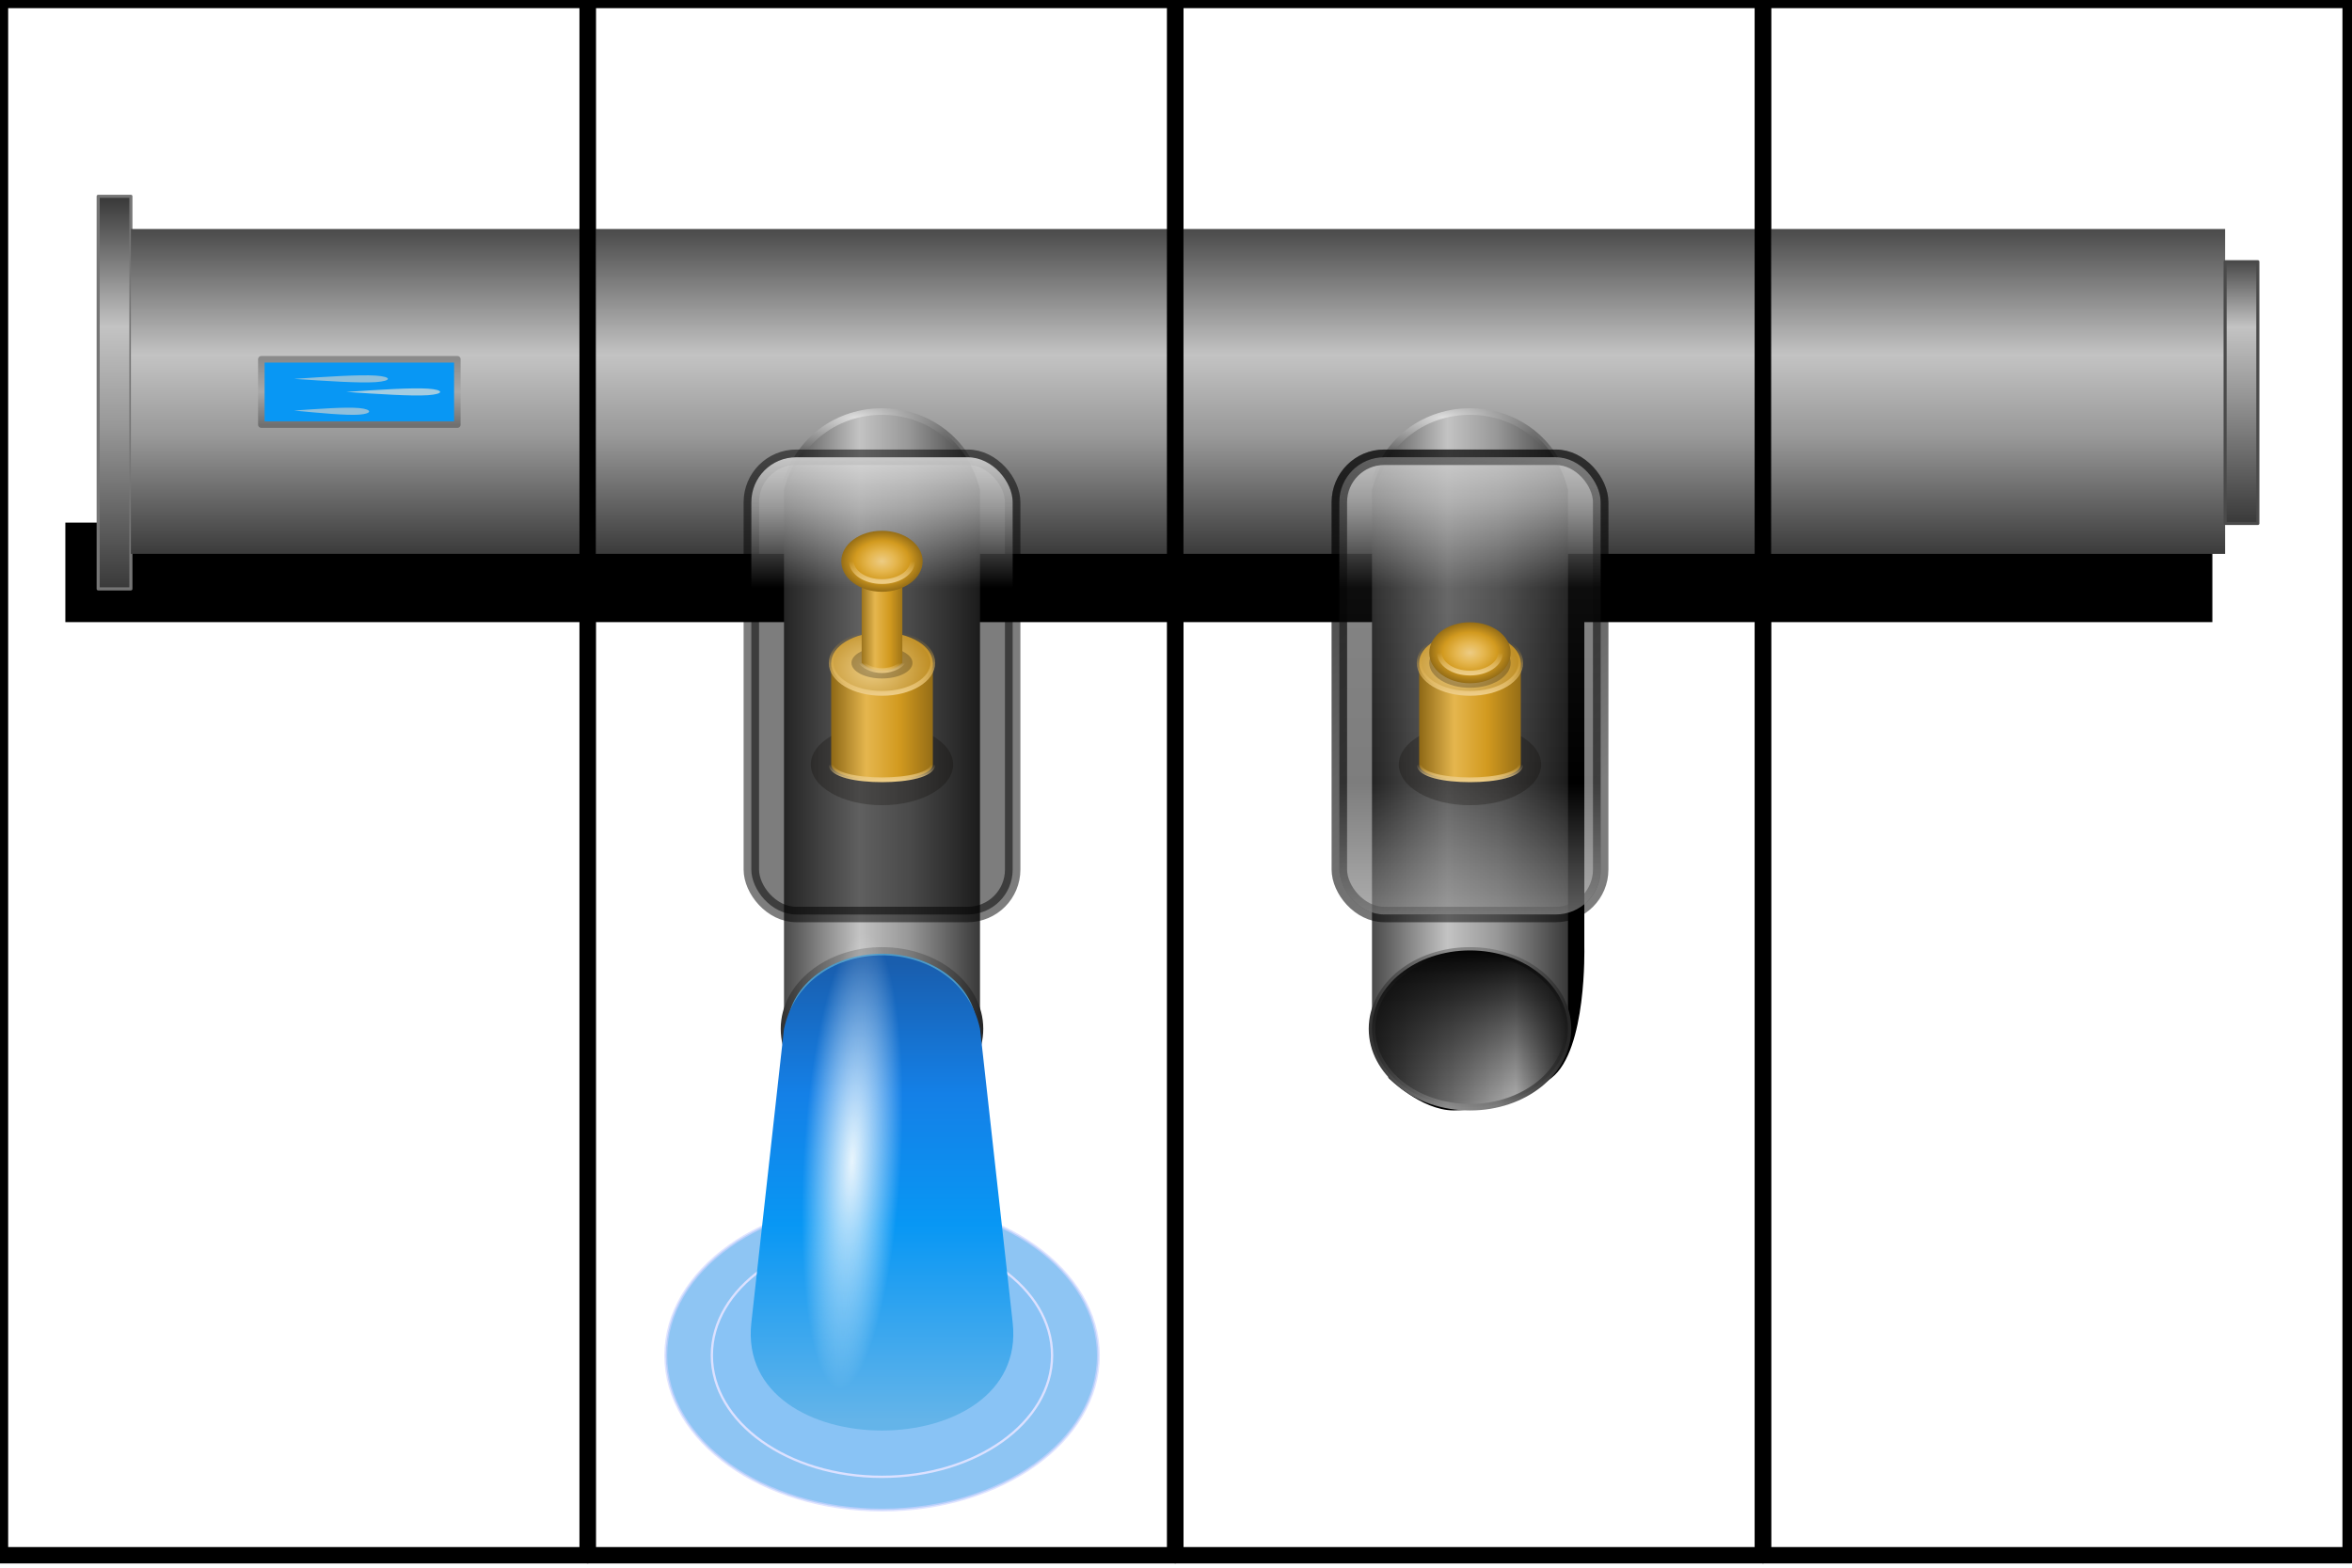 <?xml version="1.0" encoding="UTF-8" standalone="no"?>
<svg
   id="svg8"
   version="1.1"
   viewBox="0 0 288.036 192.024"
   height="192.024"
   width="288.036"
   sodipodi:docname="water-switch.tile.src.svg"
   inkscape:version="1.2.2 (b0a8486541, 2022-12-01)"
   xmlns:inkscape="http://www.inkscape.org/namespaces/inkscape"
   xmlns:sodipodi="http://sodipodi.sourceforge.net/DTD/sodipodi-0.dtd"
   xmlns:xlink="http://www.w3.org/1999/xlink"
   xmlns="http://www.w3.org/2000/svg"
   xmlns:svg="http://www.w3.org/2000/svg"
   xmlns:rdf="http://www.w3.org/1999/02/22-rdf-syntax-ns#"
   xmlns:cc="http://creativecommons.org/ns#"
   xmlns:dc="http://purl.org/dc/elements/1.1/">
  <sodipodi:namedview
     pagecolor="#ffffff"
     bordercolor="#666666"
     borderopacity="1"
     objecttolerance="10"
     gridtolerance="10"
     guidetolerance="10"
     inkscape:pageopacity="0"
     inkscape:pageshadow="2"
     inkscape:window-width="1920"
     inkscape:window-height="1006"
     id="namedview879"
     showgrid="true"
     inkscape:zoom="3.0039063"
     inkscape:cx="86.221065"
     inkscape:cy="97.87256"
     inkscape:window-x="0"
     inkscape:window-y="0"
     inkscape:window-maximized="1"
     inkscape:current-layer="svg8"
     inkscape:snap-bbox="true"
     inkscape:bbox-paths="true"
     inkscape:snap-bbox-edge-midpoints="true"
     inkscape:bbox-nodes="true"
     inkscape:snap-bbox-midpoints="true"
     inkscape:snap-intersection-paths="true"
     inkscape:object-paths="true"
     inkscape:snap-smooth-nodes="true"
     inkscape:snap-midpoints="true"
     inkscape:showpageshadow="2"
     inkscape:pagecheckerboard="0"
     inkscape:deskcolor="#d1d1d1"
     showguides="true">
    <inkscape:grid
       type="xygrid"
       id="grid883"
       units="pc"
       spacingx="0.212"
       spacingy="0.212"
       originx="122.767"
       originy="76.2"
       dotted="false"
       snapvisiblegridlinesonly="true" />
  </sodipodi:namedview>
  <defs
     id="defs2">
    <linearGradient
       inkscape:collect="always"
       id="linearGradient1092">
      <stop
         style="stop-color:#000000;stop-opacity:1;"
         offset="0"
         id="stop1088" />
      <stop
         style="stop-color:#000000;stop-opacity:0;"
         offset="1"
         id="stop1090" />
    </linearGradient>
    <linearGradient
       id="linearGradient1153"
       inkscape:collect="always">
      <stop
         id="stop1145"
         offset="0"
         style="stop-color:#ffffff;stop-opacity:0.392" />
      <stop
         style="stop-color:#ffffff;stop-opacity:0.235"
         offset="0.12"
         id="stop1147" />
      <stop
         id="stop1149"
         offset="0.293"
         style="stop-color:#ffffff;stop-opacity:0" />
      <stop
         style="stop-color:#ffffff;stop-opacity:0.052"
         offset="0.707"
         id="stop1155" />
      <stop
         id="stop1157"
         offset="0.888"
         style="stop-color:#ffffff;stop-opacity:0.51" />
      <stop
         id="stop1151"
         offset="1"
         style="stop-color:#ffffff;stop-opacity:0.706" />
    </linearGradient>
    <linearGradient
       id="linearGradient1129"
       inkscape:collect="always">
      <stop
         id="stop1122"
         offset="0"
         style="stop-color:#ffffff;stop-opacity:1" />
      <stop
         style="stop-color:#ffffff;stop-opacity:0.51"
         offset="0.309"
         id="stop1124" />
      <stop
         id="stop1127"
         offset="1"
         style="stop-color:#000000;stop-opacity:0;" />
    </linearGradient>
    <linearGradient
       inkscape:collect="always"
       id="linearGradient1103">
      <stop
         style="stop-color:#ffffff;stop-opacity:0.784"
         offset="0"
         id="stop1099" />
      <stop
         id="stop1107"
         offset="0.12"
         style="stop-color:#ffffff;stop-opacity:0.51" />
      <stop
         style="stop-color:#fdfdfd;stop-opacity:0"
         offset="0.293"
         id="stop1131" />
      <stop
         style="stop-color:#000000;stop-opacity:0;"
         offset="1"
         id="stop1101" />
    </linearGradient>
    <linearGradient
       id="linearGradient1093"
       inkscape:collect="always">
      <stop
         id="stop1083"
         offset="0"
         style="stop-color:#020202;stop-opacity:1" />
      <stop
         style="stop-color:#131313;stop-opacity:0"
         offset="0.25"
         id="stop1085" />
      <stop
         style="stop-color:#ffffff;stop-opacity:0"
         offset="0.5"
         id="stop1087" />
      <stop
         id="stop1089"
         offset="0.75"
         style="stop-color:#fafafa;stop-opacity:0.075" />
      <stop
         id="stop1091"
         offset="1"
         style="stop-color:#fbfbfb;stop-opacity:1" />
    </linearGradient>
    <linearGradient
       id="linearGradient1273"
       inkscape:collect="always">
      <stop
         id="stop1269"
         offset="0"
         style="stop-color:#ffffff;stop-opacity:1" />
      <stop
         id="stop1271"
         offset="1"
         style="stop-color:#ffffff;stop-opacity:0" />
    </linearGradient>
    <linearGradient
       inkscape:collect="always"
       id="linearGradient1204">
      <stop
         style="stop-color:#f9f9f9;stop-opacity:1"
         offset="0"
         id="stop1200" />
      <stop
         style="stop-color:#ffffff;stop-opacity:0"
         offset="1"
         id="stop1202" />
    </linearGradient>
    <linearGradient
       inkscape:collect="always"
       id="linearGradient1194">
      <stop
         style="stop-color:#ffffff;stop-opacity:1;"
         offset="0"
         id="stop1190" />
      <stop
         style="stop-color:#ffffff;stop-opacity:0;"
         offset="1"
         id="stop1192" />
    </linearGradient>
    <linearGradient
       inkscape:collect="always"
       id="linearGradient1134">
      <stop
         style="stop-color:#1c1c1c;stop-opacity:1"
         offset="0"
         id="stop1126" />
      <stop
         id="stop1128"
         offset="0.26"
         style="stop-color:#dedede;stop-opacity:1" />
      <stop
         style="stop-color:#292929;stop-opacity:1"
         offset="0.516"
         id="stop1130" />
      <stop
         style="stop-color:#090909;stop-opacity:1"
         offset="1"
         id="stop1132" />
    </linearGradient>
    <linearGradient
       id="linearGradient1088"
       inkscape:collect="always">
      <stop
         id="stop1080"
         offset="0"
         style="stop-color:#333333;stop-opacity:1" />
      <stop
         style="stop-color:#c2c2c2;stop-opacity:1"
         offset="0.243"
         id="stop1082" />
      <stop
         id="stop1084"
         offset="0.488"
         style="stop-color:#404040;stop-opacity:0.747" />
      <stop
         id="stop1086"
         offset="1"
         style="stop-color:#000000;stop-opacity:1" />
    </linearGradient>
    <linearGradient
       inkscape:collect="always"
       id="linearGradient1038">
      <stop
         style="stop-color:#ffffff;stop-opacity:0.745"
         offset="0"
         id="stop1034" />
      <stop
         id="stop1042"
         offset="0.5"
         style="stop-color:#e8e8e8;stop-opacity:1" />
      <stop
         style="stop-color:#ffffff;stop-opacity:0.389"
         offset="1"
         id="stop1036" />
    </linearGradient>
    <linearGradient
       id="linearGradient1083">
      <stop
         id="stop1075"
         offset="0"
         stop-color="#4a4a4a" />
      <stop
         id="stop1077"
         offset="0.25"
         stop-color="#c3c3c3" />
      <stop
         id="stop1079"
         offset="0.5"
         stop-color="#989898" />
      <stop
         id="stop1081"
         offset="1"
         stop-color="#393939" />
    </linearGradient>
    <linearGradient
       id="linearGradient1045"
       inkscape:collect="always">
      <stop
         id="stop1037"
         offset="0"
         style="stop-color:#373737;stop-opacity:1" />
      <stop
         style="stop-color:#c3c3c3;stop-opacity:1"
         offset="0.333"
         id="stop1039" />
      <stop
         id="stop1041"
         offset="0.583"
         style="stop-color:#989898;stop-opacity:1" />
      <stop
         id="stop1043"
         offset="1"
         style="stop-color:#393939;stop-opacity:1" />
    </linearGradient>
    <inkscape:path-effect
       effect="bspline"
       id="path-effect5212"
       is_visible="true"
       weight="33.333"
       steps="2"
       helper_size="0"
       apply_no_weight="true"
       apply_with_weight="true"
       only_selected="false"
       lpeversion="0" />
    <linearGradient
       inkscape:collect="always"
       id="linearGradient5198">
      <stop
         style="stop-color:#e8f5fd;stop-opacity:1"
         offset="0"
         id="stop5194" />
      <stop
         style="stop-color:#ffffff;stop-opacity:0"
         offset="1"
         id="stop5196" />
    </linearGradient>
    <linearGradient
       inkscape:collect="always"
       id="linearGradient961">
      <stop
         style="stop-color:#195eae;stop-opacity:1"
         offset="0"
         id="stop957" />
      <stop
         id="stop4844"
         offset="0.286"
         style="stop-color:#1480e7;stop-opacity:1" />
      <stop
         style="stop-color:#0897f4;stop-opacity:1"
         offset="0.571"
         id="stop4846" />
      <stop
         style="stop-color:#64b4e9;stop-opacity:1"
         offset="1"
         id="stop959" />
    </linearGradient>
    <linearGradient
       inkscape:collect="always"
       id="linearGradient1869">
      <stop
         style="stop-color:#040404;stop-opacity:1"
         offset="0"
         id="stop1865" />
      <stop
         style="stop-color:#1e1e1e;stop-opacity:0.028"
         offset="1"
         id="stop1867" />
    </linearGradient>
    <linearGradient
       inkscape:collect="always"
       id="linearGradient1860">
      <stop
         style="stop-color:#343434;stop-opacity:1"
         offset="0"
         id="stop1852" />
      <stop
         id="stop1854"
         offset="0.385"
         style="stop-color:#8c8c8c;stop-opacity:1" />
      <stop
         style="stop-color:#7c7c7c;stop-opacity:1"
         offset="0.636"
         id="stop1856" />
      <stop
         style="stop-color:#272727;stop-opacity:1"
         offset="1"
         id="stop1858" />
    </linearGradient>
    <linearGradient
       id="linearGradient1840">
      <stop
         id="stop1832"
         offset="0"
         stop-color="#4a4a4a"
         style="stop-color:#1b1b1b;stop-opacity:1" />
      <stop
         id="stop1834"
         offset="0.468"
         stop-color="#c3c3c3"
         style="stop-color:#7c7c7c;stop-opacity:1" />
      <stop
         id="stop1836"
         offset="0.726"
         stop-color="#989898"
         style="stop-color:#b7b7b7;stop-opacity:1" />
      <stop
         id="stop1838"
         offset="1"
         stop-color="#393939"
         style="stop-color:#1c1c1c;stop-opacity:1" />
    </linearGradient>
    <linearGradient
       inkscape:collect="always"
       id="linearGradient2469">
      <stop
         style="stop-color:#edcc85;stop-opacity:1"
         offset="0"
         id="stop2465" />
      <stop
         style="stop-color:#c8921d;stop-opacity:0.014"
         offset="1"
         id="stop2467" />
    </linearGradient>
    <linearGradient
       inkscape:collect="always"
       id="linearGradient2164">
      <stop
         style="stop-color:#edcc84;stop-opacity:1;"
         offset="0"
         id="stop2160" />
      <stop
         style="stop-color:#edcc84;stop-opacity:0;"
         offset="1"
         id="stop2162" />
    </linearGradient>
    <inkscape:path-effect
       effect="bspline"
       id="path-effect2047"
       is_visible="true"
       weight="33.333"
       steps="2"
       helper_size="0"
       apply_no_weight="true"
       apply_with_weight="true"
       only_selected="false"
       lpeversion="0" />
    <inkscape:path-effect
       effect="bspline"
       id="path-effect2043"
       is_visible="true"
       weight="33.333"
       steps="2"
       helper_size="0"
       apply_no_weight="true"
       apply_with_weight="true"
       only_selected="false"
       lpeversion="0" />
    <inkscape:path-effect
       effect="bspline"
       id="path-effect1839"
       is_visible="true"
       weight="33.333"
       steps="2"
       helper_size="0"
       apply_no_weight="true"
       apply_with_weight="true"
       only_selected="false"
       lpeversion="0" />
    <linearGradient
       id="linearGradient1815"
       inkscape:collect="always">
      <stop
         id="stop1807"
         offset="0"
         style="stop-color:#edcc84;stop-opacity:1" />
      <stop
         style="stop-color:#e5b64e;stop-opacity:1"
         offset="0.346"
         id="stop1809" />
      <stop
         id="stop1811"
         offset="0.669"
         style="stop-color:#d29a1f;stop-opacity:1" />
      <stop
         id="stop1813"
         offset="1"
         style="stop-color:#956d16;stop-opacity:1" />
    </linearGradient>
    <linearGradient
       inkscape:collect="always"
       id="linearGradient1776">
      <stop
         style="stop-color:#dfdfdf;stop-opacity:1"
         offset="0"
         id="stop1772" />
      <stop
         id="stop1790"
         offset="0.5"
         style="stop-color:#707070;stop-opacity:1" />
      <stop
         style="stop-color:#2b2b2b;stop-opacity:0"
         offset="1"
         id="stop1774" />
    </linearGradient>
    <linearGradient
       id="linearGradient978"
       inkscape:collect="always">
      <stop
         id="stop970"
         offset="0"
         style="stop-color:#343434;stop-opacity:1" />
      <stop
         style="stop-color:#9e9e9e;stop-opacity:1"
         offset="0.385"
         id="stop972" />
      <stop
         id="stop974"
         offset="0.636"
         style="stop-color:#7c7c7c;stop-opacity:1" />
      <stop
         id="stop976"
         offset="1"
         style="stop-color:#272727;stop-opacity:1" />
    </linearGradient>
    <linearGradient
       inkscape:collect="always"
       id="linearGradient941">
      <stop
         style="stop-color:#8b8b8b;stop-opacity:1"
         offset="0"
         id="stop937" />
      <stop
         id="stop945"
         offset="0.5"
         style="stop-color:#a8a8a8;stop-opacity:1" />
      <stop
         style="stop-color:#707070;stop-opacity:1"
         offset="1"
         id="stop939" />
    </linearGradient>
    <linearGradient
       inkscape:collect="always"
       id="linearGradient891">
      <stop
         style="stop-color:#4a4a4a;stop-opacity:1"
         offset="0"
         id="stop887" />
      <stop
         id="stop929"
         offset="0.385"
         style="stop-color:#c3c3c3;stop-opacity:1" />
      <stop
         style="stop-color:#989898;stop-opacity:1"
         offset="0.636"
         id="stop931" />
      <stop
         style="stop-color:#393939;stop-opacity:1"
         offset="1"
         id="stop889" />
    </linearGradient>
    <linearGradient
       id="linearGradient827">
      <stop
         id="stop823"
         offset="0"
         style="stop-color:#000000;stop-opacity:1;" />
      <stop
         id="stop825"
         offset="1"
         style="stop-color:#000000;stop-opacity:0;" />
    </linearGradient>
    <linearGradient
       gradientUnits="userSpaceOnUse"
       y2="266.799"
       x2="36.081"
       y1="251.497"
       x1="34.341"
       id="linearGradient829"
       xlink:href="#linearGradient827" />
    <linearGradient
       inkscape:collect="always"
       xlink:href="#linearGradient891"
       id="linearGradient893"
       x1="33.867"
       y1="21.167"
       x2="33.867"
       y2="31.75"
       gradientUnits="userSpaceOnUse"
       gradientTransform="matrix(3.78,0,0,3.78,1,-51.006)" />
    <linearGradient
       inkscape:collect="always"
       xlink:href="#linearGradient941"
       id="linearGradient943"
       x1="16.087"
       y1="25.4"
       x2="16.087"
       y2="27.517"
       gradientUnits="userSpaceOnUse"
       gradientTransform="translate(-4.233)" />
    <linearGradient
       inkscape:collect="always"
       xlink:href="#linearGradient891"
       id="linearGradient957"
       gradientUnits="userSpaceOnUse"
       x1="25.4"
       y1="43.392"
       x2="31.75"
       y2="43.392"
       gradientTransform="translate(-2.117,-6.35)" />
    <linearGradient
       inkscape:collect="always"
       xlink:href="#linearGradient978"
       id="linearGradient968"
       x1="23.283"
       y1="44.45"
       x2="29.633"
       y2="44.45"
       gradientUnits="userSpaceOnUse"
       gradientTransform="translate(0,2.646)" />
    <linearGradient
       id="linearGradient957-3"
       x1="25.4"
       x2="31.75"
       y1="43.392"
       y2="43.392"
       gradientTransform="matrix(1,0,0,1,-19.05,6.35)"
       gradientUnits="userSpaceOnUse"
       xlink:href="#linearGradient891-6" />
    <linearGradient
       id="linearGradient891-6">
      <stop
         stop-color="#4a4a4a"
         offset="0"
         id="stop824" />
      <stop
         stop-color="#c3c3c3"
         offset=".385"
         id="stop826" />
      <stop
         stop-color="#989898"
         offset=".636"
         id="stop828" />
      <stop
         stop-color="#393939"
         offset="1"
         id="stop830" />
    </linearGradient>
    <linearGradient
       inkscape:collect="always"
       xlink:href="#linearGradient915"
       id="linearGradient917"
       x1="25.4"
       y1="36.142"
       x2="27.517"
       y2="36.142"
       gradientUnits="userSpaceOnUse"
       gradientTransform="matrix(1,0,0,1,-1.6903183e-4,-4.8809147e-4)" />
    <linearGradient
       inkscape:collect="always"
       id="linearGradient915">
      <stop
         style="stop-color:#8e6815;stop-opacity:1"
         offset="0"
         id="stop911" />
      <stop
         id="stop919"
         offset="0.346"
         style="stop-color:#e5b64e;stop-opacity:1" />
      <stop
         style="stop-color:#d29a1f;stop-opacity:1"
         offset="0.669"
         id="stop921" />
      <stop
         style="stop-color:#956d16;stop-opacity:1"
         offset="1"
         id="stop913" />
    </linearGradient>
    <radialGradient
       inkscape:collect="always"
       xlink:href="#linearGradient927"
       id="radialGradient929"
       cx="26.271"
       cy="34.022"
       fx="26.271"
       fy="34.022"
       r="1.083"
       gradientTransform="matrix(1.301,-0.031,0.024,1.006,-8.74,2.707)"
       gradientUnits="userSpaceOnUse" />
    <linearGradient
       inkscape:collect="always"
       id="linearGradient927">
      <stop
         style="stop-color:#edcd85;stop-opacity:1"
         offset="0"
         id="stop923" />
      <stop
         style="stop-color:#b88517;stop-opacity:1"
         offset="1"
         id="stop925" />
    </linearGradient>
    <radialGradient
       inkscape:collect="always"
       xlink:href="#linearGradient1776"
       id="radialGradient1780"
       gradientUnits="userSpaceOnUse"
       gradientTransform="matrix(2,1.0276629e-6,-3.7680919e-7,0.733,-26.458,4.135)"
       cx="26.035"
       cy="31.596"
       fx="26.035"
       fy="31.596"
       r="3.175" />
    <radialGradient
       inkscape:collect="always"
       xlink:href="#linearGradient1815"
       id="radialGradient1805"
       cx="26.458"
       cy="32.808"
       fx="26.458"
       fy="32.808"
       r="0.847"
       gradientTransform="matrix(1,0,0,0.75,4.800002e-7,9.26)"
       gradientUnits="userSpaceOnUse" />
    <radialGradient
       inkscape:collect="always"
       xlink:href="#linearGradient1776"
       id="radialGradient1780-9"
       gradientUnits="userSpaceOnUse"
       gradientTransform="matrix(2,1.0276629e-6,-3.7680919e-7,0.733,-26.458,4.135)"
       cx="26.035"
       cy="31.596"
       fx="26.035"
       fy="31.596"
       r="3.175" />
    <linearGradient
       inkscape:collect="always"
       xlink:href="#linearGradient1860"
       id="linearGradient968-6"
       x1="23.283"
       y1="44.45"
       x2="29.633"
       y2="44.45"
       gradientUnits="userSpaceOnUse"
       gradientTransform="translate(0,2.646)" />
    <linearGradient
       inkscape:collect="always"
       xlink:href="#linearGradient891"
       id="linearGradient2029"
       gradientUnits="userSpaceOnUse"
       gradientTransform="translate(-2.117,-6.35)"
       x1="25.4"
       y1="43.392"
       x2="31.75"
       y2="43.392" />
    <filter
       inkscape:collect="always"
       style="color-interpolation-filters:sRGB"
       id="filter2073"
       x="-0.032"
       width="1.065"
       y="-0.426"
       height="1.852">
      <feGaussianBlur
         inkscape:collect="always"
         stdDeviation="0.041"
         id="feGaussianBlur2075" />
    </filter>
    <inkscape:path-effect
       effect="bspline"
       id="path-effect2043-8"
       is_visible="true"
       weight="33.333"
       steps="2"
       helper_size="0"
       apply_no_weight="true"
       apply_with_weight="true"
       only_selected="false"
       lpeversion="0" />
    <filter
       inkscape:collect="always"
       style="color-interpolation-filters:sRGB"
       id="filter2073-5"
       x="-0.04"
       width="1.081"
       y="-0.425"
       height="1.849">
      <feGaussianBlur
         inkscape:collect="always"
         stdDeviation="0.041"
         id="feGaussianBlur2075-0" />
    </filter>
    <inkscape:path-effect
       effect="bspline"
       id="path-effect2043-3"
       is_visible="true"
       weight="33.333"
       steps="2"
       helper_size="0"
       apply_no_weight="true"
       apply_with_weight="true"
       only_selected="false"
       lpeversion="0" />
    <linearGradient
       inkscape:collect="always"
       xlink:href="#linearGradient2164"
       id="linearGradient2168"
       x1="26.458"
       y1="33.232"
       x2="26.458"
       y2="32.808"
       gradientUnits="userSpaceOnUse"
       gradientTransform="translate(4.800002e-7,1.058)" />
    <linearGradient
       inkscape:collect="always"
       xlink:href="#linearGradient2164"
       id="linearGradient2184"
       x1="26.458"
       y1="38.419"
       x2="26.458"
       y2="38.1"
       gradientUnits="userSpaceOnUse" />
    <linearGradient
       inkscape:collect="always"
       xlink:href="#linearGradient2469"
       id="linearGradient2200"
       x1="26.458"
       y1="36.618"
       x2="26.458"
       y2="35.348"
       gradientUnits="userSpaceOnUse" />
    <linearGradient
       inkscape:collect="always"
       xlink:href="#linearGradient2164"
       id="linearGradient2230"
       x1="26.458"
       y1="36.195"
       x2="26.458"
       y2="35.983"
       gradientUnits="userSpaceOnUse" />
    <linearGradient
       inkscape:collect="always"
       xlink:href="#linearGradient915"
       id="linearGradient2240"
       x1="25.985"
       y1="35.004"
       x2="26.932"
       y2="35.004"
       gradientUnits="userSpaceOnUse" />
    <radialGradient
       inkscape:collect="always"
       xlink:href="#linearGradient1815"
       id="radialGradient1805-0"
       cx="26.458"
       cy="32.808"
       fx="26.458"
       fy="32.808"
       r="0.847"
       gradientTransform="matrix(1,0,0,0.75,2.1399994e-6,11.165)"
       gradientUnits="userSpaceOnUse" />
    <linearGradient
       inkscape:collect="always"
       xlink:href="#linearGradient2164"
       id="linearGradient2168-8"
       x1="26.458"
       y1="33.232"
       x2="26.458"
       y2="32.808"
       gradientUnits="userSpaceOnUse"
       gradientTransform="translate(2.1399994e-6,2.963)" />
    <radialGradient
       inkscape:collect="always"
       xlink:href="#linearGradient927"
       id="radialGradient929-1"
       cx="26.271"
       cy="34.022"
       fx="26.271"
       fy="34.022"
       r="1.083"
       gradientTransform="matrix(1.301,-0.031,0.024,1.006,-8.74,2.707)"
       gradientUnits="userSpaceOnUse" />
    <linearGradient
       inkscape:collect="always"
       xlink:href="#linearGradient2469"
       id="linearGradient2200-2"
       x1="26.458"
       y1="36.618"
       x2="26.458"
       y2="35.56"
       gradientUnits="userSpaceOnUse" />
    <linearGradient
       inkscape:collect="always"
       xlink:href="#linearGradient915"
       id="linearGradient917-8"
       x1="25.4"
       y1="36.142"
       x2="27.517"
       y2="36.142"
       gradientUnits="userSpaceOnUse"
       gradientTransform="matrix(1,0,0,1,-1.6882e-4,-4.8684e-4)" />
    <linearGradient
       inkscape:collect="always"
       xlink:href="#linearGradient2164"
       id="linearGradient2184-4"
       x1="26.458"
       y1="38.419"
       x2="26.458"
       y2="38.1"
       gradientUnits="userSpaceOnUse" />
    <filter
       inkscape:collect="always"
       style="color-interpolation-filters:sRGB"
       id="filter1756"
       x="-0.12"
       width="1.24"
       y="-0.196"
       height="1.392">
      <feGaussianBlur
         inkscape:collect="always"
         stdDeviation="0.085"
         id="feGaussianBlur1758" />
    </filter>
    <filter
       inkscape:collect="always"
       style="color-interpolation-filters:sRGB"
       id="filter1760"
       x="-0.189"
       width="1.377"
       y="-0.33"
       height="1.66">
      <feGaussianBlur
         inkscape:collect="always"
         stdDeviation="0.233"
         id="feGaussianBlur1762" />
    </filter>
    <filter
       inkscape:collect="always"
       style="color-interpolation-filters:sRGB"
       id="filter1764"
       x="-0.181"
       width="1.363"
       y="-0.354"
       height="1.709">
      <feGaussianBlur
         inkscape:collect="always"
         stdDeviation="0.096"
         id="feGaussianBlur1766" />
    </filter>
    <filter
       inkscape:collect="always"
       style="color-interpolation-filters:sRGB"
       id="filter1768"
       x="-0.189"
       width="1.377"
       y="-0.33"
       height="1.66">
      <feGaussianBlur
         inkscape:collect="always"
         stdDeviation="0.233"
         id="feGaussianBlur1770" />
    </filter>
    <linearGradient
       inkscape:collect="always"
       xlink:href="#linearGradient1840"
       id="linearGradient1779"
       x1="23.177"
       y1="44.45"
       x2="29.739"
       y2="44.45"
       gradientUnits="userSpaceOnUse"
       gradientTransform="translate(0,2.646)" />
    <linearGradient
       inkscape:collect="always"
       xlink:href="#linearGradient1869"
       id="linearGradient1871"
       x1="26.458"
       y1="41.91"
       x2="26.458"
       y2="46.99"
       gradientUnits="userSpaceOnUse"
       gradientTransform="translate(0,2.646)" />
    <linearGradient
       inkscape:collect="always"
       xlink:href="#linearGradient961"
       id="linearGradient4842"
       x1="26.458"
       y1="42.333"
       x2="26.458"
       y2="57.15"
       gradientUnits="userSpaceOnUse" />
    <inkscape:path-effect
       effect="bspline"
       id="path-effect2043-8-8"
       is_visible="true"
       weight="33.333"
       steps="2"
       helper_size="0"
       apply_no_weight="true"
       apply_with_weight="true"
       only_selected="false"
       lpeversion="0" />
    <inkscape:path-effect
       effect="bspline"
       id="path-effect2043-8-8-0"
       is_visible="true"
       weight="33.333"
       steps="2"
       helper_size="0"
       apply_no_weight="true"
       apply_with_weight="true"
       only_selected="false"
       lpeversion="0" />
    <inkscape:path-effect
       effect="bspline"
       id="path-effect2043-8-8-5"
       is_visible="true"
       weight="33.333"
       steps="2"
       helper_size="0"
       apply_no_weight="true"
       apply_with_weight="true"
       only_selected="false"
       lpeversion="0" />
    <inkscape:path-effect
       effect="bspline"
       id="path-effect2043-8-8-9"
       is_visible="true"
       weight="33.333"
       steps="2"
       helper_size="0"
       apply_no_weight="true"
       apply_with_weight="true"
       only_selected="false"
       lpeversion="0" />
    <inkscape:path-effect
       effect="bspline"
       id="path-effect2043-8-8-2"
       is_visible="true"
       weight="33.333"
       steps="2"
       helper_size="0"
       apply_no_weight="true"
       apply_with_weight="true"
       only_selected="false"
       lpeversion="0" />
    <inkscape:path-effect
       effect="bspline"
       id="path-effect2043-8-8-4"
       is_visible="true"
       weight="33.333"
       steps="2"
       helper_size="0"
       apply_no_weight="true"
       apply_with_weight="true"
       only_selected="false"
       lpeversion="0" />
    <inkscape:path-effect
       effect="bspline"
       id="path-effect2043-8-8-03"
       is_visible="true"
       weight="33.333"
       steps="2"
       helper_size="0"
       apply_no_weight="true"
       apply_with_weight="true"
       only_selected="false"
       lpeversion="0" />
    <inkscape:path-effect
       effect="bspline"
       id="path-effect2043-8-8-3"
       is_visible="true"
       weight="33.333"
       steps="2"
       helper_size="0"
       apply_no_weight="true"
       apply_with_weight="true"
       only_selected="false"
       lpeversion="0" />
    <inkscape:path-effect
       effect="bspline"
       id="path-effect2043-8-8-54"
       is_visible="true"
       weight="33.333"
       steps="2"
       helper_size="0"
       apply_no_weight="true"
       apply_with_weight="true"
       only_selected="false"
       lpeversion="0" />
    <inkscape:path-effect
       effect="bspline"
       id="path-effect2043-8-8-54-9"
       is_visible="true"
       weight="33.333"
       steps="2"
       helper_size="0"
       apply_no_weight="true"
       apply_with_weight="true"
       only_selected="false"
       lpeversion="0" />
    <inkscape:path-effect
       effect="bspline"
       id="path-effect2043-8-8-54-5"
       is_visible="true"
       weight="33.333"
       steps="2"
       helper_size="0"
       apply_no_weight="true"
       apply_with_weight="true"
       only_selected="false"
       lpeversion="0" />
    <inkscape:path-effect
       effect="bspline"
       id="path-effect2043-8-8-54-4"
       is_visible="true"
       weight="33.333"
       steps="2"
       helper_size="0"
       apply_no_weight="true"
       apply_with_weight="true"
       only_selected="false"
       lpeversion="0" />
    <inkscape:path-effect
       effect="bspline"
       id="path-effect2043-8-8-54-7"
       is_visible="true"
       weight="33.333"
       steps="2"
       helper_size="0"
       apply_no_weight="true"
       apply_with_weight="true"
       only_selected="false"
       lpeversion="0" />
    <inkscape:path-effect
       effect="bspline"
       id="path-effect2043-8-8-54-8"
       is_visible="true"
       weight="33.333"
       steps="2"
       helper_size="0"
       apply_no_weight="true"
       apply_with_weight="true"
       only_selected="false"
       lpeversion="0" />
    <inkscape:path-effect
       effect="bspline"
       id="path-effect2043-8-8-54-2"
       is_visible="true"
       weight="33.333"
       steps="2"
       helper_size="0"
       apply_no_weight="true"
       apply_with_weight="true"
       only_selected="false"
       lpeversion="0" />
    <inkscape:path-effect
       effect="bspline"
       id="path-effect2043-8-8-4-9"
       is_visible="true"
       weight="33.333"
       steps="2"
       helper_size="0"
       apply_no_weight="true"
       apply_with_weight="true"
       only_selected="false"
       lpeversion="0" />
    <inkscape:path-effect
       effect="bspline"
       id="path-effect2043-8-8-4-95"
       is_visible="true"
       weight="33.333"
       steps="2"
       helper_size="0"
       apply_no_weight="true"
       apply_with_weight="true"
       only_selected="false"
       lpeversion="0" />
    <inkscape:path-effect
       effect="bspline"
       id="path-effect2043-8-8-4-1"
       is_visible="true"
       weight="33.333"
       steps="2"
       helper_size="0"
       apply_no_weight="true"
       apply_with_weight="true"
       only_selected="false"
       lpeversion="0" />
    <inkscape:path-effect
       effect="bspline"
       id="path-effect2043-8-8-4-2"
       is_visible="true"
       weight="33.333"
       steps="2"
       helper_size="0"
       apply_no_weight="true"
       apply_with_weight="true"
       only_selected="false"
       lpeversion="0" />
    <inkscape:path-effect
       effect="bspline"
       id="path-effect2043-8-8-0-6"
       is_visible="true"
       weight="33.333"
       steps="2"
       helper_size="0"
       apply_no_weight="true"
       apply_with_weight="true"
       only_selected="false"
       lpeversion="0" />
    <inkscape:path-effect
       effect="bspline"
       id="path-effect2043-8-8-0-4"
       is_visible="true"
       weight="33.333"
       steps="2"
       helper_size="0"
       apply_no_weight="true"
       apply_with_weight="true"
       only_selected="false"
       lpeversion="0" />
    <inkscape:path-effect
       effect="bspline"
       id="path-effect2043-8-8-4-95-1"
       is_visible="true"
       weight="33.333"
       steps="2"
       helper_size="0"
       apply_no_weight="true"
       apply_with_weight="true"
       only_selected="false"
       lpeversion="0" />
    <radialGradient
       inkscape:collect="always"
       xlink:href="#linearGradient5198"
       id="radialGradient5200"
       cx="25.929"
       cy="49.742"
       fx="25.929"
       fy="49.742"
       r="1.587"
       gradientTransform="matrix(1,0,0,4.667,2.413,-182.282)"
       gradientUnits="userSpaceOnUse" />
    <filter
       inkscape:collect="always"
       style="color-interpolation-filters:sRGB"
       id="filter5206"
       x="-0.034"
       width="1.067"
       y="-0.019"
       height="1.037">
      <feGaussianBlur
         inkscape:collect="always"
         stdDeviation="0.12"
         id="feGaussianBlur5208" />
    </filter>
    <filter
       inkscape:collect="always"
       style="color-interpolation-filters:sRGB"
       id="filter5232"
       x="-0.024"
       width="1.048"
       y="-0.034"
       height="1.067">
      <feGaussianBlur
         inkscape:collect="always"
         stdDeviation="0.127"
         id="feGaussianBlur5234" />
    </filter>
    <filter
       inkscape:collect="always"
       style="color-interpolation-filters:sRGB"
       id="filter1011"
       x="-0.045"
       width="1.089"
       y="-0.062"
       height="1.125">
      <feGaussianBlur
         inkscape:collect="always"
         stdDeviation="0.254"
         id="feGaussianBlur1013" />
    </filter>
    <filter
       inkscape:collect="always"
       style="color-interpolation-filters:sRGB"
       id="filter1023"
       x="-0.039"
       width="1.077"
       y="-0.511"
       height="2.023">
      <feGaussianBlur
         inkscape:collect="always"
         stdDeviation="0.049"
         id="feGaussianBlur1025" />
    </filter>
    <linearGradient
       inkscape:collect="always"
       xlink:href="#linearGradient1045"
       id="linearGradient1035"
       x1="3.175"
       y1="20.108"
       x2="3.175"
       y2="32.808"
       gradientUnits="userSpaceOnUse"
       gradientTransform="matrix(3.78,0,0,3.78,1,-51.006)" />
    <linearGradient
       inkscape:collect="always"
       xlink:href="#linearGradient1083"
       id="linearGradient1063"
       x1="64.558"
       y1="22.225"
       x2="64.558"
       y2="30.692"
       gradientUnits="userSpaceOnUse"
       gradientTransform="matrix(3.78,0,0,3.78,33.004,-51.006)" />
    <filter
       inkscape:collect="always"
       style="color-interpolation-filters:sRGB"
       id="filter1323"
       x="-1.185"
       width="3.369"
       y="-1.555"
       height="4.111">
      <feGaussianBlur
         inkscape:collect="always"
         stdDeviation="2.09"
         id="feGaussianBlur1325" />
    </filter>
    <linearGradient
       inkscape:collect="always"
       xlink:href="#linearGradient1088"
       id="linearGradient1026"
       x1="26.458"
       y1="29.203"
       x2="26.458"
       y2="41.705"
       gradientUnits="userSpaceOnUse" />
    <linearGradient
       inkscape:collect="always"
       xlink:href="#linearGradient1038"
       id="linearGradient1040"
       x1="22.804"
       y1="29.153"
       x2="30.112"
       y2="41.755"
       gradientUnits="userSpaceOnUse" />
    <linearGradient
       inkscape:collect="always"
       xlink:href="#linearGradient1134"
       id="linearGradient1090"
       gradientUnits="userSpaceOnUse"
       x1="26.458"
       y1="29.203"
       x2="26.458"
       y2="41.705"
       gradientTransform="translate(7.937)" />
    <linearGradient
       inkscape:collect="always"
       xlink:href="#linearGradient1194"
       id="linearGradient1196"
       x1="23.707"
       y1="30.057"
       x2="26.335"
       y2="33.02"
       gradientUnits="userSpaceOnUse"
       gradientTransform="translate(-0.088)" />
    <linearGradient
       inkscape:collect="always"
       xlink:href="#linearGradient1204"
       id="linearGradient1206"
       x1="23.495"
       y1="29.845"
       x2="26.247"
       y2="32.808"
       gradientUnits="userSpaceOnUse"
       gradientTransform="translate(7.937)" />
    <linearGradient
       inkscape:collect="always"
       xlink:href="#linearGradient1273"
       id="linearGradient1267"
       gradientUnits="userSpaceOnUse"
       gradientTransform="translate(7.937)"
       x1="22.86"
       y1="29.21"
       x2="26.458"
       y2="35.004" />
    <linearGradient
       inkscape:collect="always"
       xlink:href="#linearGradient1093"
       id="linearGradient1077"
       gradientUnits="userSpaceOnUse"
       x1="30.741"
       y1="29.153"
       x2="38.05"
       y2="41.755" />
    <linearGradient
       inkscape:collect="always"
       xlink:href="#linearGradient1103"
       id="linearGradient1105"
       x1="26.458"
       y1="28.325"
       x2="26.458"
       y2="43.642"
       gradientUnits="userSpaceOnUse" />
    <linearGradient
       inkscape:collect="always"
       xlink:href="#linearGradient1129"
       id="linearGradient1120"
       gradientUnits="userSpaceOnUse"
       x1="26.458"
       y1="28.325"
       x2="26.458"
       y2="35.983" />
    <linearGradient
       inkscape:collect="always"
       xlink:href="#linearGradient1153"
       id="linearGradient1143"
       gradientUnits="userSpaceOnUse"
       x1="26.458"
       y1="28.325"
       x2="26.458"
       y2="43.642"
       gradientTransform="translate(-74.083,-58.208)" />
    <linearGradient
       inkscape:collect="always"
       xlink:href="#linearGradient1092"
       id="linearGradient1094"
       x1="21.975"
       y1="28.325"
       x2="30.692"
       y2="39.158"
       gradientUnits="userSpaceOnUse"
       gradientTransform="translate(21.167,-13.758)" />
    <linearGradient
       inkscape:collect="always"
       xlink:href="#linearGradient891"
       id="linearGradient1922"
       gradientUnits="userSpaceOnUse"
       gradientTransform="matrix(3.78,0,0,3.78,1,-51.006)"
       x1="33.867"
       y1="21.167"
       x2="33.867"
       y2="31.75" />
    <linearGradient
       inkscape:collect="always"
       xlink:href="#linearGradient891"
       id="linearGradient1924"
       gradientUnits="userSpaceOnUse"
       gradientTransform="matrix(3.78,0,0,3.78,1,-51.006)"
       x1="33.867"
       y1="21.167"
       x2="33.867"
       y2="31.75" />
    <linearGradient
       inkscape:collect="always"
       xlink:href="#linearGradient891"
       id="linearGradient1926"
       gradientUnits="userSpaceOnUse"
       gradientTransform="matrix(3.78,0,0,3.78,1,-51.006)"
       x1="33.867"
       y1="21.167"
       x2="33.867"
       y2="31.75" />
    <clipPath
       clipPathUnits="userSpaceOnUse"
       id="clipPath1273">
      <rect
         style="fill:none;fill-opacity:0.937;stroke:#000000;stroke-width:0.529;stroke-linecap:round;stroke-linejoin:round;stroke-dashoffset:0.2;stroke-opacity:1;stop-color:#000000"
         id="rect1275"
         width="19.039"
         height="50.397"
         x="-5.961399e-07"
         y="4.0915114e-07" />
    </clipPath>
    <clipPath
       clipPathUnits="userSpaceOnUse"
       id="clipPath1277">
      <rect
         style="fill:none;fill-opacity:0.937;stroke:#000000;stroke-width:0.529;stroke-linecap:round;stroke-linejoin:round;stroke-dashoffset:0.2;stroke-opacity:1;stop-color:#000000"
         id="rect1279"
         width="19.039"
         height="50.397"
         x="19.039"
         y="4.0915114e-07" />
    </clipPath>
    <clipPath
       clipPathUnits="userSpaceOnUse"
       id="clipPath1281">
      <rect
         style="fill:none;fill-opacity:0.937;stroke:#000000;stroke-width:0.529;stroke-linecap:round;stroke-linejoin:round;stroke-dashoffset:0.2;stroke-opacity:1;stop-color:#000000"
         id="rect1283"
         width="19.039"
         height="50.397"
         x="38.078"
         y="4.0915114e-07" />
    </clipPath>
    <clipPath
       clipPathUnits="userSpaceOnUse"
       id="clipPath1285">
      <rect
         style="fill:none;fill-opacity:0.937;stroke:#000000;stroke-width:0.529;stroke-linecap:round;stroke-linejoin:round;stroke-dashoffset:0.2;stroke-opacity:1;stop-color:#000000"
         id="rect1287"
         width="19.039"
         height="50.397"
         x="57.116"
         y="4.0915114e-07" />
    </clipPath>
  </defs>
  <g
     id="g3553"
     inkscape:label="start"
     clip-path="url(#clipPath1273)"
     transform="matrix(3.78,0,0,3.78,-5.465912e-7,5.8534086e-6)">
    <path
       id="rect1010"
       style="opacity:1;stroke-width:0.1;stroke-linecap:round;stroke-linejoin:round;filter:url(#filter1323)"
       inkscape:label="start"
       transform="translate(0,-13.758)"
       d="M 2.117,30.692 H 28.563 v 3.225 H 2.117 Z" />
    <rect
       style="opacity:1;fill:url(#linearGradient1035);fill-opacity:1;stroke:#757575;stroke-width:0.378;stroke-linecap:round;stroke-linejoin:round;stroke-miterlimit:4;stroke-dasharray:none;stroke-opacity:1"
       id="rect1027"
       width="4"
       height="48.006"
       x="13.002"
       y="25.003"
       inkscape:label="start cap"
       transform="matrix(0.265,0,0,0.265,-0.265,-0.265)" />
    <rect
       style="opacity:1;fill:url(#linearGradient1922);fill-opacity:1;stroke:none;stroke-width:0.8;stroke-linecap:round;stroke-linejoin:round;stroke-miterlimit:4;stroke-dasharray:none;stroke-opacity:0.829"
       id="rect3557"
       width="55.965"
       height="39.73"
       x="17.002"
       y="29.004"
       inkscape:label="pipe"
       transform="matrix(0.265,0,0,0.265,-0.265,-0.265)" />
    <g
       id="g2158"
       transform="translate(0,-13.758)"
       inkscape:label="flow">
      <rect
         y="25.4"
         x="8.467"
         height="2.117"
         width="6.35"
         id="rect935"
         style="opacity:1;fill:#0897f4;fill-opacity:1;stroke:url(#linearGradient943);stroke-width:0.212;stroke-linecap:round;stroke-linejoin:round;stroke-miterlimit:4;stroke-dasharray:none;stroke-opacity:1" />
      <path
         inkscape:original-d="m 9.5249995,26.034999 c 1.0585975,-0.07082 2.1169315,-0.141376 3.1749995,-0.211667 2.65e-4,0.140809 2.65e-4,0.281957 0,0.423333 -1.060053,-0.07095 -2.116402,-0.141376 -3.1749995,-0.211666"
         inkscape:path-effect="#path-effect2043"
         inkscape:connector-curvature="0"
         id="path2041"
         d="m 9.525,26.035 c 1.059,-0.071 2.117,-0.141 2.646,-0.106 0.529,0.035 0.529,0.176 -0.001,0.212 -0.53,0.035 -1.586,-0.035 -2.645,-0.106"
         style="fill:#8dbfdc;fill-opacity:1;stroke:none;stroke-width:0.1;stroke-linecap:butt;stroke-linejoin:miter;stroke-miterlimit:4;stroke-dasharray:none;stroke-opacity:1;filter:url(#filter2073)" />
      <path
         inkscape:original-d="m 9.5249995,26.034999 c 1.0585975,-0.07082 2.1169315,-0.141376 3.1749995,-0.211667 2.65e-4,0.140809 2.65e-4,0.281957 0,0.423333 -1.060053,-0.07095 -2.116402,-0.141376 -3.1749995,-0.211666"
         inkscape:path-effect="#path-effect2043-8"
         inkscape:connector-curvature="0"
         id="path2041-4"
         d="m 9.525,26.035 c 1.059,-0.071 2.117,-0.141 2.646,-0.106 0.529,0.035 0.529,0.176 -0.001,0.212 -0.53,0.035 -1.586,-0.035 -2.645,-0.106"
         style="fill:#a3cce1;fill-opacity:1;stroke:none;stroke-width:0.1;stroke-linecap:butt;stroke-linejoin:miter;stroke-miterlimit:4;stroke-dasharray:none;stroke-opacity:1;filter:url(#filter1023)"
         transform="translate(1.693,0.423)" />
      <path
         inkscape:original-d="m 10.159999,26.003858 c 0.846931,-0.06044 1.693599,-0.120615 2.54,-0.180526 2.65e-4,0.140809 2.65e-4,0.281957 0,0.423333 -0.847989,-0.08135 -1.693069,-0.162136 -2.54,-0.242807"
         inkscape:path-effect="#path-effect2043-3"
         inkscape:connector-curvature="0"
         id="path2041-6"
         d="m 10.16,26.004 c 0.847,-0.06 1.694,-0.12 2.117,-0.08 0.423,0.04 0.423,0.181 -8.16e-4,0.212 -0.424,0.03 -1.269,-0.051 -2.116,-0.132"
         style="fill:#8dbfdc;fill-opacity:1;stroke:none;stroke-width:0.1;stroke-linecap:butt;stroke-linejoin:miter;stroke-miterlimit:4;stroke-dasharray:none;stroke-opacity:1;filter:url(#filter2073-5)"
         transform="translate(-0.635,1.058)"
         sodipodi:nodetypes="cccc" />
    </g>
  </g>
  <rect
     style="fill:none;fill-opacity:0.937;stroke:#000000;stroke-width:2;stroke-linecap:round;stroke-linejoin:round;stroke-dashoffset:0.2;stroke-opacity:1;stop-color:#000000"
     id="rect959"
     width="71.967"
     height="190.5"
     x="-2.7999999e-06"
     y="7.4e-06" />
  <g
     id="g3849"
     inkscape:label="open"
     clip-path="url(#clipPath1277)"
     transform="matrix(3.78,0,0,3.78,-5.465912e-7,5.8534086e-6)">
    <path
       id="rect3272"
       style="opacity:1;stroke-width:0.1;stroke-linecap:round;stroke-linejoin:round;filter:url(#filter1323)"
       inkscape:label="mid2"
       transform="translate(0,-13.758)"
       d="m 10.582,30.692 h 36.499 v 3.225 H 10.582 Z" />
    <path
       style="opacity:1;fill:#000000;fill-opacity:1;stroke:none;stroke-width:0.1;stroke-linecap:round;stroke-linejoin:round;stroke-miterlimit:4;stroke-dasharray:none;stroke-opacity:1;filter:url(#filter1323)"
       d="m 26.987,13.705 c 0,0 2.386,0.269 3.175,1.058 0.789,0.789 1.058,3.175 1.058,3.175 v 12.7 c 0,0 0.088,3.338 -1.058,4.233 -0.834,0.651 -3.175,1.058 -3.175,1.058 V 23.76 Z"
       id="rect1056"
       inkscape:connector-curvature="0"
       sodipodi:nodetypes="csccsccc"
       inkscape:label="open1" />
    <rect
       style="opacity:1;fill:url(#linearGradient1924);fill-opacity:1;stroke:none;stroke-width:0.8;stroke-linecap:round;stroke-linejoin:round;stroke-miterlimit:4;stroke-dasharray:none;stroke-opacity:0.829"
       id="rect3873"
       width="71.967"
       height="39.73"
       x="72.967"
       y="29.004"
       inkscape:label="pipe"
       transform="matrix(0.265,0,0,0.265,-0.265,-0.265)" />
    <g
       id="g1225"
       transform="translate(2.117,-13.758)"
       inkscape:label="open pipe">
      <path
         sodipodi:nodetypes="ccccc"
         inkscape:connector-curvature="0"
         id="rect947"
         d="m 23.283,29.633 c 0.847,-3.387 5.503,-3.387 6.35,0 v 16.933 h -6.35 z"
         style="opacity:1;fill:url(#linearGradient957);fill-opacity:1;stroke:url(#radialGradient1780);stroke-width:0.212;stroke-linecap:round;stroke-linejoin:round;stroke-miterlimit:4;stroke-dasharray:none;stroke-opacity:1" />
      <ellipse
         ry="2.54"
         rx="3.175"
         cy="47.096"
         cx="26.458"
         id="path960"
         style="opacity:1;fill:#4c9ac8;fill-opacity:1;stroke:url(#linearGradient968);stroke-width:0.212;stroke-linecap:round;stroke-linejoin:round;stroke-miterlimit:4;stroke-dasharray:none;stroke-opacity:1" />
      <rect
         style="opacity:1;fill:none;fill-opacity:1;stroke:none;stroke-width:0.05;stroke-linecap:round;stroke-linejoin:round;stroke-miterlimit:4;stroke-dasharray:none;stroke-opacity:1"
         id="rect1834"
         width="4.233"
         height="4.233"
         x="24.342"
         y="30.692" />
      <g
         id="g4865"
         transform="translate(0,2.646)"
         inkscape:label="water">
        <ellipse
           style="opacity:1;fill:#8ec5f3;fill-opacity:1;stroke:#cfd5ff;stroke-width:0.1;stroke-linecap:round;stroke-linejoin:round;stroke-miterlimit:4;stroke-dasharray:none;stroke-opacity:0.637;filter:url(#filter1011)"
           id="ellipse997"
           cx="26.458"
           cy="55.033"
           rx="7.408"
           ry="5.292"
           transform="matrix(0.946,0,0,0.946,1.431,2.977)" />
        <ellipse
           transform="matrix(0.744,0,0,0.744,6.772,14.086)"
           ry="5.292"
           rx="7.408"
           cy="55.033"
           cx="26.458"
           id="path5218"
           style="opacity:1;fill:#89c3f5;fill-opacity:1;stroke:#dce1ff;stroke-width:0.1;stroke-linecap:round;stroke-linejoin:round;stroke-miterlimit:4;stroke-dasharray:none;stroke-opacity:1;filter:url(#filter5232)" />
        <path
           sodipodi:nodetypes="csscc"
           inkscape:connector-curvature="0"
           id="path955"
           d="m 23.283,44.45 -1.058,9.525 c -0.518,4.662 8.984,4.652 8.467,0 l -1.058,-9.525 c -0.692,-3.175 -5.665,-3.175 -6.35,0 z"
           style="fill:url(#linearGradient4842);fill-opacity:1;stroke:none;stroke-width:0.265px;stroke-linecap:butt;stroke-linejoin:miter;stroke-opacity:1;filter:url(#filter5206)" />
      </g>
      <ellipse
         style="opacity:1;fill:url(#radialGradient5200);fill-opacity:1;stroke:none;stroke-width:0.1;stroke-linecap:round;stroke-linejoin:round;stroke-miterlimit:4;stroke-dasharray:none;stroke-opacity:1"
         id="path5184"
         cx="28.342"
         cy="49.845"
         rx="1.587"
         ry="7.408"
         transform="rotate(3.225)" />
    </g>
  </g>
  <rect
     style="fill:none;fill-opacity:0.937;stroke:#000000;stroke-width:2;stroke-linecap:round;stroke-linejoin:round;stroke-dashoffset:0.2;stroke-opacity:1;stop-color:#000000"
     id="rect963"
     width="71.967"
     height="190.5"
     x="71.967"
     y="7.4e-06" />
  <g
     id="g4441"
     clip-path="url(#clipPath1281)"
     transform="matrix(3.78,0,0,3.78,-5.465912e-7,5.8534086e-6)"
     inkscape:label="close">
    <path
       id="rect3274"
       style="opacity:1;stroke-width:0.1;stroke-linecap:round;stroke-linejoin:round;filter:url(#filter1323)"
       inkscape:label="mid1"
       transform="translate(0,-13.758)"
       d="m 28.572,30.692 h 37.557 v 3.225 H 28.572 Z" />
    <path
       style="opacity:1;fill:#000000;fill-opacity:1;stroke:none;stroke-width:0.1;stroke-linecap:round;stroke-linejoin:round;stroke-miterlimit:4;stroke-dasharray:none;stroke-opacity:1;filter:url(#filter1323)"
       d="m 47.096,13.758 c 0,0 2.386,0.269 3.175,1.058 0.789,0.789 1.058,3.175 1.058,3.175 v 12.7 c 0,0 0.088,3.338 -1.058,4.233 -0.834,0.651 -2.117,1.058 -3.175,1.058 -1.058,0 -2.117,-1.058 -2.117,-1.058 z"
       id="rect1056-6"
       inkscape:connector-curvature="0"
       sodipodi:nodetypes="csccsscc"
       inkscape:label="close1" />
    <rect
       style="opacity:1;fill:url(#linearGradient1926);fill-opacity:1;stroke:none;stroke-width:0.8;stroke-linecap:round;stroke-linejoin:round;stroke-miterlimit:4;stroke-dasharray:none;stroke-opacity:0.829"
       id="rect4471"
       width="71.882"
       height="39.73"
       x="145.018"
       y="29.004"
       inkscape:label="pipe"
       transform="matrix(0.265,0,0,0.265,-0.265,-0.265)" />
    <g
       id="g1770-7"
       transform="translate(21.167,-13.758)"
       inkscape:label="close pipe">
      <path
         style="opacity:1;fill:url(#linearGradient2029);fill-opacity:1;stroke:url(#radialGradient1780-9);stroke-width:0.212;stroke-linecap:round;stroke-linejoin:round;stroke-miterlimit:4;stroke-dasharray:none;stroke-opacity:1"
         d="m 23.283,29.633 c 0.847,-3.387 5.503,-3.387 6.35,0 v 16.933 h -6.35 z"
         id="rect947-3"
         inkscape:connector-curvature="0"
         sodipodi:nodetypes="ccccc" />
      <ellipse
         style="opacity:1;fill:url(#linearGradient1779);fill-opacity:1;stroke:url(#linearGradient968-6);stroke-width:0.212;stroke-linecap:round;stroke-linejoin:round;stroke-miterlimit:4;stroke-dasharray:none;stroke-opacity:1"
         id="path960-6"
         cx="26.458"
         cy="47.096"
         rx="3.175"
         ry="2.54" />
      <rect
         y="30.692"
         x="24.342"
         height="4.233"
         width="4.233"
         id="rect1834-9"
         style="opacity:1;fill:none;fill-opacity:1;stroke:none;stroke-width:0.05;stroke-linecap:round;stroke-linejoin:round;stroke-miterlimit:4;stroke-dasharray:none;stroke-opacity:1" />
      <path
         sodipodi:nodetypes="csssc"
         inkscape:connector-curvature="0"
         id="path1862"
         d="m 26.458,49.636 c -1.754,0 -3.175,-1.137 -3.175,-2.54 0,-1.403 1.421,-2.54 3.175,-2.54 1.754,0 3.175,1.137 3.175,2.54 0,1.403 -1.421,2.54 -3.175,2.54"
         style="opacity:1;fill:url(#linearGradient1871);fill-opacity:1;stroke:none;stroke-width:0.1;stroke-linecap:round;stroke-linejoin:round;stroke-miterlimit:4;stroke-dasharray:none;stroke-opacity:1" />
    </g>
  </g>
  <rect
     style="fill:none;fill-opacity:0.937;stroke:#000000;stroke-width:2;stroke-linecap:round;stroke-linejoin:round;stroke-dashoffset:0.2;stroke-opacity:1;stop-color:#000000"
     id="rect967"
     width="71.967"
     height="190.5"
     x="143.933"
     y="7.4e-06" />
  <g
     id="g4477"
     clip-path="url(#clipPath1285)"
     transform="matrix(3.78,0,0,3.78,-5.465912e-7,5.8534086e-6)"
     inkscape:label="end">
    <path
       id="rect3270"
       style="opacity:1;stroke-width:0.1;stroke-linecap:round;stroke-linejoin:round;filter:url(#filter1323)"
       inkscape:label="end"
       transform="translate(0,-13.758)"
       d="m 47.593,30.557 h 24.083 v 3.36 H 47.593 Z" />
    <rect
       style="opacity:1;fill:url(#linearGradient893);fill-opacity:1;stroke:none;stroke-width:0.8;stroke-linecap:round;stroke-linejoin:round;stroke-miterlimit:4;stroke-dasharray:none;stroke-opacity:0.829"
       id="rect885"
       width="56.134"
       height="39.73"
       x="216.9"
       y="29.004"
       inkscape:label="pipe"
       transform="matrix(0.265,0,0,0.265,-0.265,-0.265)" />
    <rect
       style="opacity:1;fill:url(#linearGradient1063);fill-opacity:1;stroke:#4a4a4a;stroke-width:0.378;stroke-linecap:round;stroke-linejoin:round;stroke-miterlimit:4;stroke-dasharray:none;stroke-opacity:1"
       id="rect1047"
       width="4.001"
       height="32.004"
       x="273.034"
       y="33.004"
       inkscape:label="end cap"
       transform="matrix(0.265,0,0,0.265,-0.265,-0.265)" />
  </g>
  <rect
     style="fill:none;fill-opacity:0.937;stroke:#000000;stroke-width:2;stroke-linecap:round;stroke-linejoin:round;stroke-dashoffset:0.2;stroke-opacity:1;stop-color:#000000"
     id="rect971"
     width="71.967"
     height="190.5"
     x="215.9"
     y="7.4e-06" />
  <g
     id="g2152"
     inkscape:label="close valve"
     transform="matrix(3.78,0,0,3.78,-5.465912e-7,5.8534086e-6)"
     style="display:inline">
    <rect
       style="fill:#000000;fill-opacity:0.508;stroke:#000000;stroke-width:0.5;stroke-linecap:round;stroke-linejoin:round;stroke-miterlimit:4;stroke-dasharray:none;stroke-opacity:0.51"
       id="rect1137"
       width="8.467"
       height="14.817"
       x="43.392"
       y="14.817"
       rx="1.455" />
    <rect
       rx="1.455"
       y="-29.633"
       x="-51.858"
       height="14.817"
       width="8.467"
       id="rect1139"
       style="fill:url(#linearGradient1143);fill-opacity:1;stroke:none;stroke-width:0.5;stroke-linecap:round;stroke-linejoin:round;stroke-miterlimit:4;stroke-dasharray:none;stroke-opacity:0.51"
       transform="scale(-1)" />
    <rect
       rx="1.455"
       y="14.817"
       x="43.392"
       height="14.817"
       width="8.467"
       id="rect1080"
       style="opacity:1;fill:none;fill-opacity:0.508;stroke:url(#linearGradient1094);stroke-width:0.5;stroke-linecap:round;stroke-linejoin:round;stroke-miterlimit:4;stroke-dasharray:none;stroke-opacity:0.51" />
    <g
       id="g1117"
       transform="matrix(1.556,0,0,1.556,6.455,-34.509)">
      <ellipse
         style="opacity:0.5;fill:#070501;fill-opacity:1;stroke:none;stroke-width:0.1;stroke-linecap:round;stroke-linejoin:round;stroke-miterlimit:4;stroke-dasharray:none;stroke-opacity:1;filter:url(#filter1760)"
         id="path1734"
         cx="26.458"
         cy="38.1"
         rx="1.482"
         ry="0.847" />
      <path
         inkscape:connector-curvature="0"
         d="m 25.4,35.983 h 2.117 v 2.117 c 0,0.423 -2.117,0.423 -2.117,0 z"
         id="path855-9"
         style="fill:url(#linearGradient917-8);fill-opacity:1;stroke:url(#linearGradient2184-4);stroke-width:0.1;stroke-linecap:round;stroke-linejoin:round;stroke-miterlimit:4;stroke-dasharray:none;stroke-opacity:1"
         sodipodi:nodetypes="ccccc" />
      <ellipse
         cx="26.458"
         cy="35.983"
         rx="1.058"
         ry="0.635"
         id="ellipse857-5"
         style="fill:url(#radialGradient929-1);fill-opacity:1;stroke:url(#linearGradient2200-2);stroke-width:0.1;stroke-linecap:round;stroke-linejoin:round;stroke-miterlimit:4;stroke-dasharray:none;stroke-opacity:1" />
      <ellipse
         style="opacity:0.5;fill:#070501;fill-opacity:1;stroke:none;stroke-width:0.1;stroke-linecap:round;stroke-linejoin:round;stroke-miterlimit:4;stroke-dasharray:none;stroke-opacity:1;filter:url(#filter1756)"
         id="path1738"
         cx="26.458"
         cy="35.983"
         rx="0.847"
         ry="0.518" />
      <ellipse
         style="opacity:1;fill:url(#radialGradient1805-0);fill-opacity:1;stroke:none;stroke-width:0.05;stroke-linecap:round;stroke-linejoin:round;stroke-miterlimit:4;stroke-dasharray:none;stroke-opacity:1"
         id="path1797-0"
         cx="26.458"
         cy="35.772"
         rx="0.847"
         ry="0.635" />
      <path
         style="opacity:1;fill:none;fill-opacity:1;stroke:url(#linearGradient2168-8);stroke-width:0.1;stroke-linecap:round;stroke-linejoin:round;stroke-miterlimit:4;stroke-dasharray:none;stroke-opacity:1"
         d="m 27.093,35.772 c 0,0.234 -0.284,0.423 -0.635,0.423 -0.351,0 -0.635,-0.19 -0.635,-0.423"
         id="path1821-4"
         inkscape:connector-curvature="0"
         sodipodi:nodetypes="csc" />
    </g>
  </g>
  <g
     id="g1111"
     transform="matrix(3.78,0,0,3.78,8.001,-52.006)"
     inkscape:label="open valve"
     style="display:inline">
    <rect
       rx="1.455"
       y="28.575"
       x="22.225"
       height="14.817"
       width="8.467"
       id="rect1095"
       style="opacity:1;fill:#000000;fill-opacity:0.508;stroke:#000000;stroke-width:0.5;stroke-linecap:round;stroke-linejoin:round;stroke-miterlimit:4;stroke-dasharray:none;stroke-opacity:0.51" />
    <rect
       style="opacity:1;fill:url(#linearGradient1105);fill-opacity:1;stroke:none;stroke-width:0.5;stroke-linecap:round;stroke-linejoin:round;stroke-miterlimit:4;stroke-dasharray:none;stroke-opacity:0.51"
       id="rect1097"
       width="8.467"
       height="14.817"
       x="22.225"
       y="28.575"
       rx="1.455" />
    <g
       id="g1101"
       transform="matrix(1.556,0,0,1.556,-14.711,-20.751)">
      <ellipse
         ry="0.847"
         rx="1.482"
         cy="38.1"
         cx="26.458"
         id="path1730"
         style="opacity:0.5;fill:#070501;fill-opacity:1;stroke:none;stroke-width:0.1;stroke-linecap:round;stroke-linejoin:round;stroke-miterlimit:4;stroke-dasharray:none;stroke-opacity:1;filter:url(#filter1768)" />
      <path
         sodipodi:nodetypes="ccccc"
         style="fill:url(#linearGradient917);fill-opacity:1;stroke:url(#linearGradient2184);stroke-width:0.1;stroke-linecap:round;stroke-linejoin:round;stroke-miterlimit:4;stroke-dasharray:none;stroke-opacity:1"
         id="path855"
         d="m 25.4,35.983 h 2.117 v 2.117 c 0,0.423 -2.117,0.423 -2.117,0 z"
         inkscape:connector-curvature="0" />
      <ellipse
         style="fill:url(#radialGradient929);fill-opacity:1;stroke:url(#linearGradient2200);stroke-width:0.1;stroke-linecap:round;stroke-linejoin:round;stroke-miterlimit:4;stroke-dasharray:none;stroke-opacity:1"
         id="ellipse857"
         ry="0.635"
         rx="1.058"
         cy="35.983"
         cx="26.458" />
      <ellipse
         ry="0.325"
         rx="0.635"
         cy="35.983"
         cx="26.458"
         id="path1732"
         style="opacity:0.5;fill:#070501;fill-opacity:1;stroke:none;stroke-width:0.1;stroke-linecap:round;stroke-linejoin:round;stroke-miterlimit:4;stroke-dasharray:none;stroke-opacity:1;filter:url(#filter1764)" />
      <path
         sodipodi:nodetypes="ccccc"
         inkscape:connector-curvature="0"
         id="rect1792"
         d="m 26.035,33.867 h 0.847 l -10e-7,2.117 c -0.212,0.212 -0.635,0.212 -0.847,0 z"
         style="opacity:1;fill:url(#linearGradient2240);fill-opacity:1;stroke:url(#linearGradient2230);stroke-width:0.1;stroke-linecap:round;stroke-linejoin:round;stroke-miterlimit:4;stroke-dasharray:none;stroke-opacity:1" />
      <ellipse
         ry="0.635"
         rx="0.847"
         cy="33.867"
         cx="26.458"
         id="path1797"
         style="opacity:1;fill:url(#radialGradient1805);fill-opacity:1;stroke:none;stroke-width:0.05;stroke-linecap:round;stroke-linejoin:round;stroke-miterlimit:4;stroke-dasharray:none;stroke-opacity:1" />
      <path
         sodipodi:nodetypes="csc"
         inkscape:connector-curvature="0"
         id="path1821"
         d="m 27.093,33.867 c 0,0.234 -0.284,0.423 -0.635,0.423 -0.351,0 -0.635,-0.19 -0.635,-0.423"
         style="opacity:1;fill:none;fill-opacity:1;stroke:url(#linearGradient2168);stroke-width:0.1;stroke-linecap:round;stroke-linejoin:round;stroke-miterlimit:4;stroke-dasharray:none;stroke-opacity:1" />
    </g>
  </g>
</svg>
